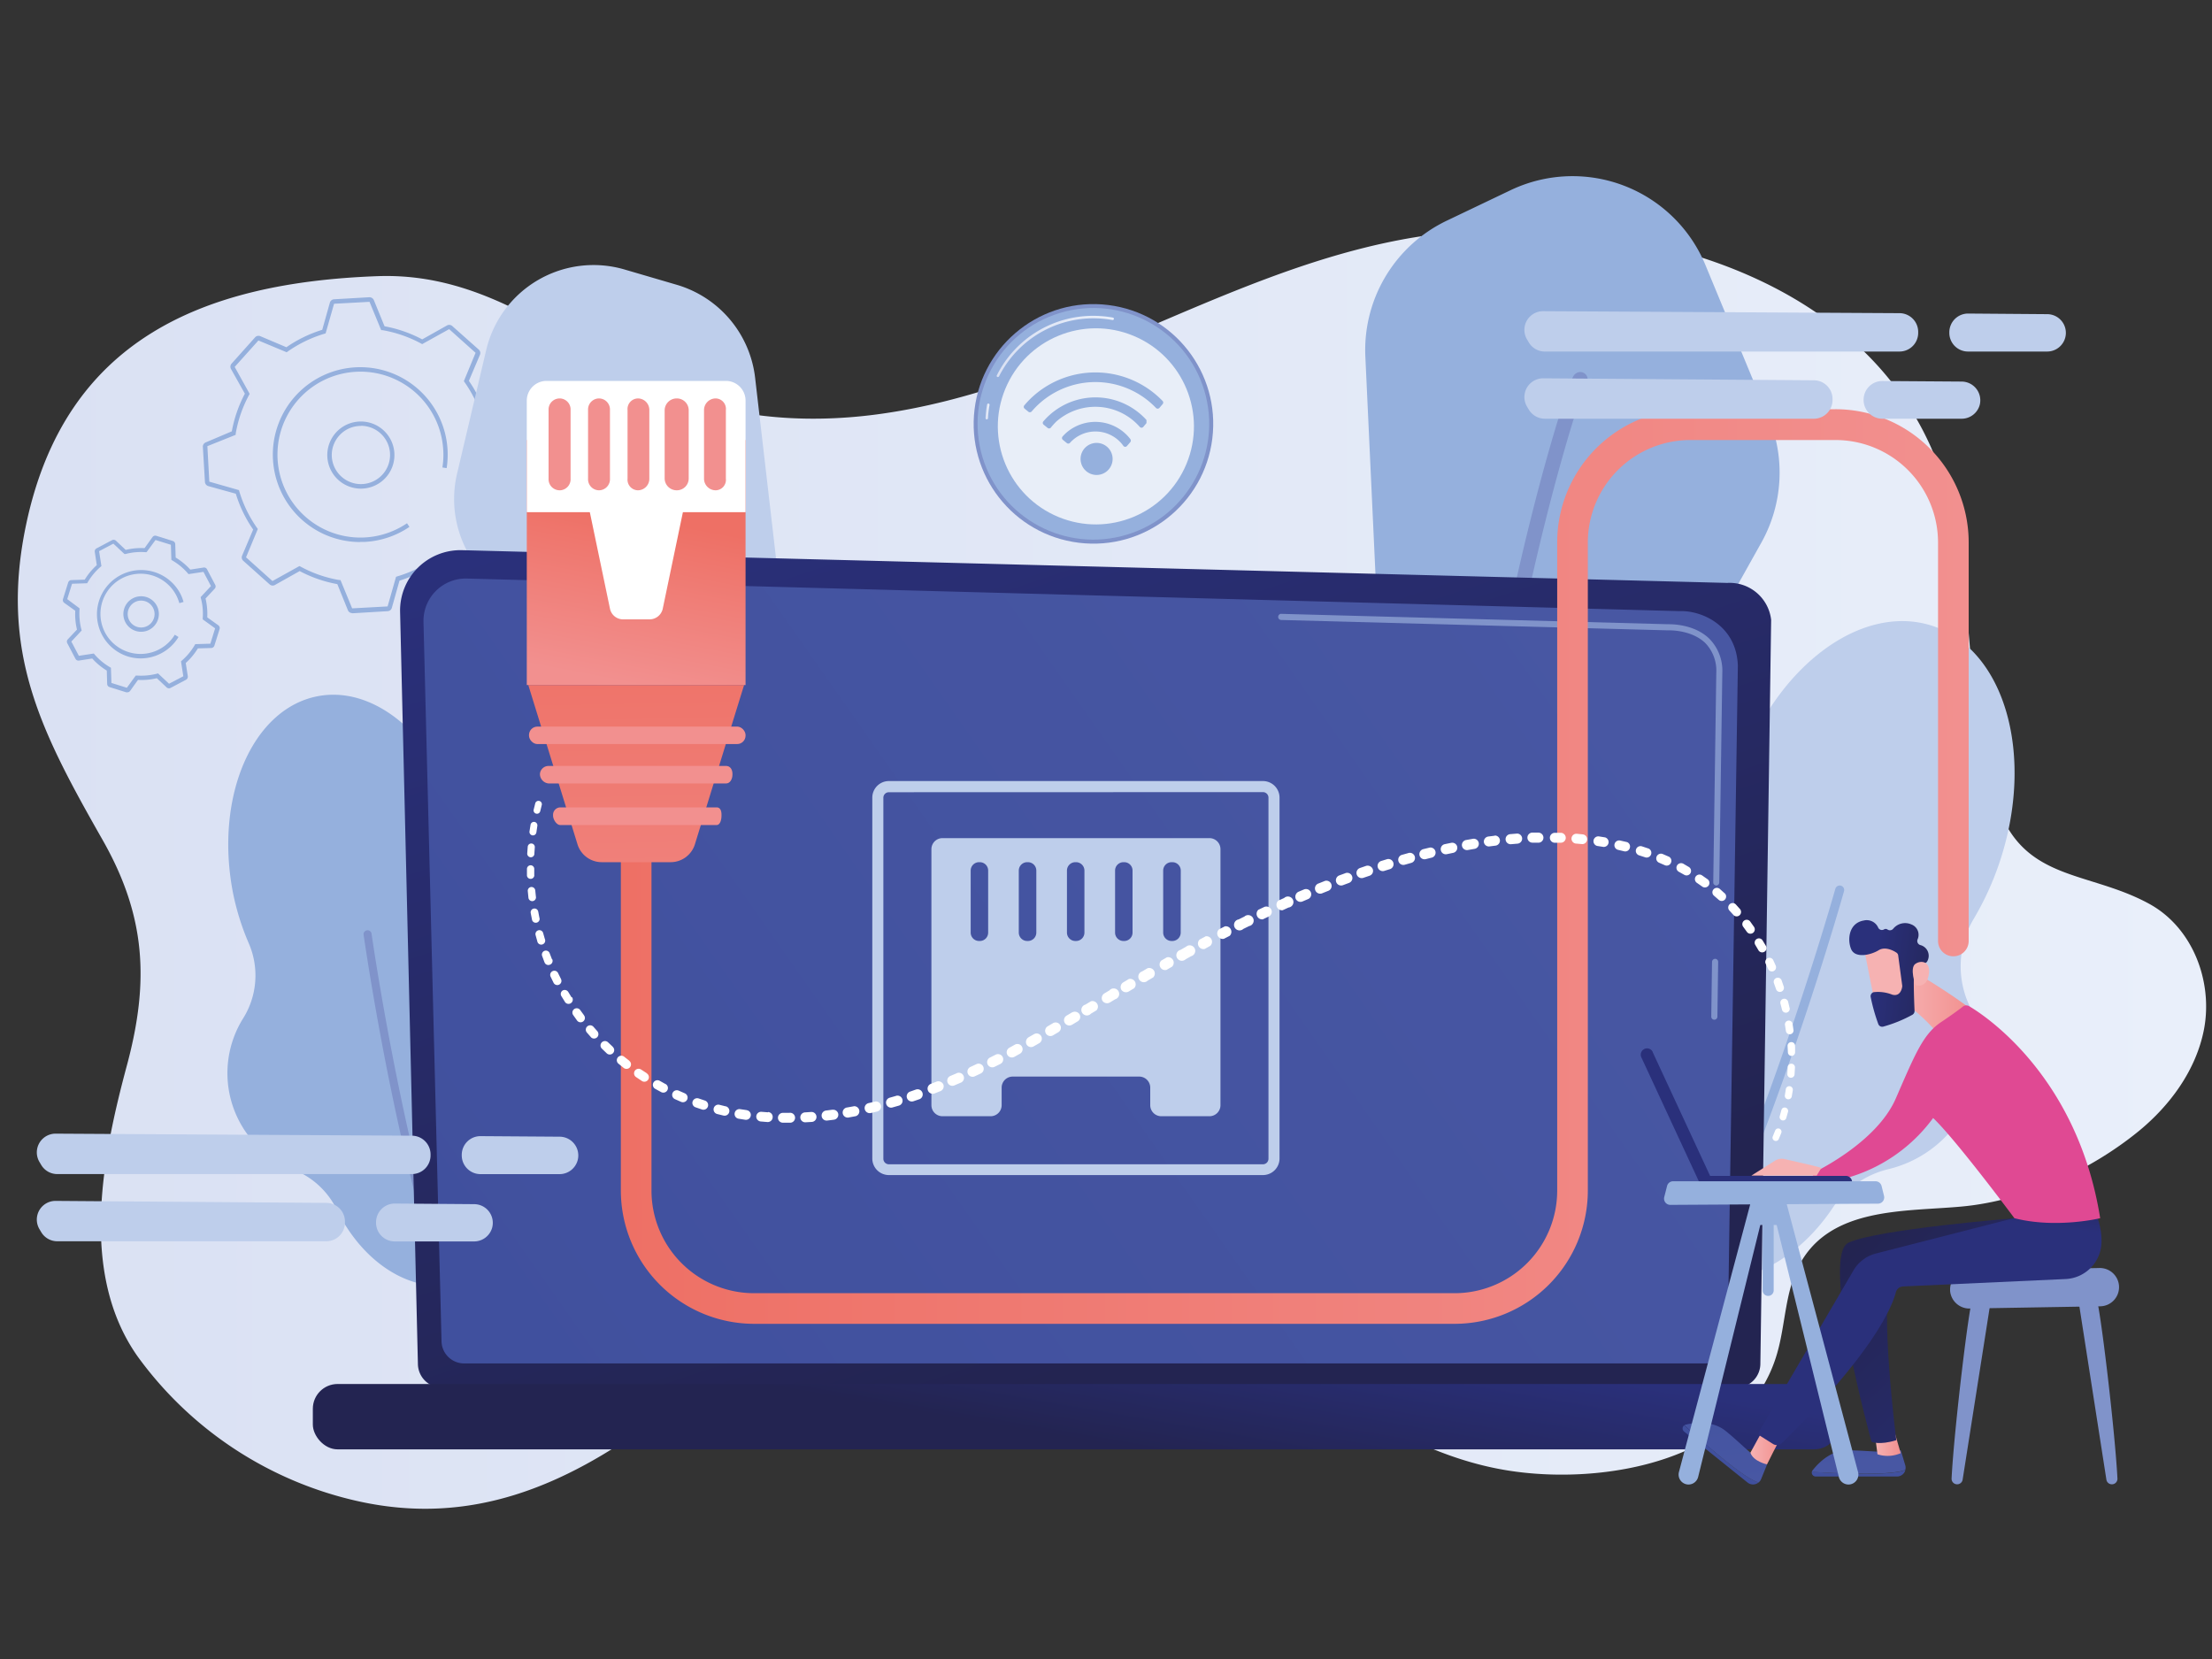 <svg id="Layer_1" data-name="Layer 1" xmlns="http://www.w3.org/2000/svg" xmlns:xlink="http://www.w3.org/1999/xlink" viewBox="0 0 400 300"><rect x="0" y="0" width="400" height="300" fill="#333333" stroke="none"/><defs><style>.cls-1{fill:url(#linear-gradient);}.cls-2{fill:#95b0dd;}.cls-3{fill:#8093ca;}.cls-4{fill:#beceeb;}.cls-5{opacity:0.26;fill:url(#linear-gradient-2);}.cls-6{fill:url(#linear-gradient-3);}.cls-7{fill:url(#linear-gradient-4);}.cls-8{fill:url(#linear-gradient-5);}.cls-9{fill:url(#linear-gradient-6);}.cls-10{fill:url(#linear-gradient-7);}.cls-11{fill:url(#linear-gradient-8);}.cls-12{fill:url(#linear-gradient-9);}.cls-13{fill:url(#linear-gradient-10);}.cls-14{fill:url(#linear-gradient-11);}.cls-15{fill:url(#linear-gradient-12);}.cls-16{fill:url(#linear-gradient-13);}.cls-17{fill:url(#linear-gradient-14);}.cls-18{fill:#e04993;}.cls-19{fill:url(#linear-gradient-15);}.cls-20{fill:url(#linear-gradient-16);}.cls-21{fill:url(#linear-gradient-17);}.cls-22{fill:url(#linear-gradient-18);}.cls-23{fill:url(#linear-gradient-19);}.cls-24{fill:url(#linear-gradient-20);}.cls-25{fill:url(#linear-gradient-21);}.cls-26{fill:url(#linear-gradient-22);}.cls-27,.cls-39{fill:#fff;}.cls-28{fill:url(#linear-gradient-23);}.cls-29{fill:url(#linear-gradient-24);}.cls-30{fill:url(#linear-gradient-25);}.cls-31{fill:url(#linear-gradient-26);}.cls-32{fill:url(#linear-gradient-27);}.cls-33{fill:url(#linear-gradient-28);}.cls-34{fill:url(#linear-gradient-29);}.cls-35{fill:url(#linear-gradient-30);}.cls-36{fill:url(#linear-gradient-31);}.cls-37{fill:url(#linear-gradient-32);}.cls-38{fill:url(#linear-gradient-33);}.cls-39{opacity:0.78;}</style><linearGradient id="linear-gradient" x1="3.22" y1="157.15" x2="398.92" y2="157.15" gradientUnits="userSpaceOnUse"><stop offset="0" stop-color="#dae1f3"/><stop offset="1" stop-color="#e9effa"/></linearGradient><linearGradient id="linear-gradient-2" x1="-273.37" y1="71.06" x2="-264.29" y2="71.06" gradientTransform="matrix(-0.96, 0.27, 0.27, 0.96, -152.16, 131.97)" gradientUnits="userSpaceOnUse"><stop offset="0" stop-color="#937db9"/><stop offset="1" stop-color="#da99c4"/></linearGradient><linearGradient id="linear-gradient-3" x1="-2372.53" y1="240.59" x2="-2317.25" y2="74.74" gradientTransform="matrix(-1, 0, 0, 1, -2154.22, 0)" gradientUnits="userSpaceOnUse"><stop offset="0" stop-color="#232451"/><stop offset="1" stop-color="#2a307b"/></linearGradient><linearGradient id="linear-gradient-4" x1="89.95" y1="249.71" x2="289.28" y2="109.97" gradientUnits="userSpaceOnUse"><stop offset="0" stop-color="#40509e"/><stop offset="1" stop-color="#4857a3"/></linearGradient><linearGradient id="linear-gradient-5" x1="193.88" y1="260.13" x2="198.57" y2="233.03" gradientTransform="translate(389.12 512.37) rotate(-180)" xlink:href="#linear-gradient-3"/><linearGradient id="linear-gradient-6" x1="335.93" y1="267.49" x2="337.74" y2="251.43" xlink:href="#linear-gradient-4"/><linearGradient id="linear-gradient-7" x1="-113.77" y1="233.86" x2="-118.39" y2="265.83" gradientTransform="matrix(-1, 0, 0, 1, 217.75, 0)" xlink:href="#linear-gradient-4"/><linearGradient id="linear-gradient-8" x1="-125.97" y1="261.32" x2="-121.39" y2="261.32" gradientTransform="matrix(-1, 0, 0, 1, 217.75, 0)" gradientUnits="userSpaceOnUse"><stop offset="0" stop-color="#f2908f"/><stop offset="1" stop-color="#f6b2b2"/></linearGradient><linearGradient id="linear-gradient-9" x1="314.67" y1="259.53" x2="330.65" y2="243.55" xlink:href="#linear-gradient-4"/><linearGradient id="linear-gradient-10" x1="-90.84" y1="237.18" x2="-95.47" y2="269.15" gradientTransform="matrix(-1, 0, 0, 1, 217.75, 0)" xlink:href="#linear-gradient-4"/><linearGradient id="linear-gradient-11" x1="336.42" y1="225.03" x2="375.95" y2="266.01" gradientTransform="matrix(1, 0, 0, 1, 0, 0)" xlink:href="#linear-gradient-3"/><linearGradient id="linear-gradient-12" x1="-104.26" y1="261.71" x2="-98.79" y2="261.71" xlink:href="#linear-gradient-8"/><linearGradient id="linear-gradient-13" x1="352.81" y1="208.69" x2="351.55" y2="219.79" gradientTransform="matrix(1, 0, 0, 1, 0, 0)" xlink:href="#linear-gradient-3"/><linearGradient id="linear-gradient-14" x1="-138.89" y1="180.75" x2="-125.26" y2="180.75" xlink:href="#linear-gradient-8"/><linearGradient id="linear-gradient-15" x1="327.41" y1="193.33" x2="325.52" y2="201.37" gradientTransform="matrix(1, 0, 0, 1, 0, 0)" xlink:href="#linear-gradient-8"/><linearGradient id="linear-gradient-16" x1="352.3" y1="168.89" x2="343.91" y2="174.12" gradientTransform="matrix(1, 0, 0, 1, 0, 0)" xlink:href="#linear-gradient-8"/><linearGradient id="linear-gradient-17" x1="-488.65" y1="1861.36" x2="-473.95" y2="1861.36" gradientTransform="matrix(-0.99, -0.14, -0.14, 0.99, 130.37, -1734.84)" xlink:href="#linear-gradient-3"/><linearGradient id="linear-gradient-18" x1="-497.27" y1="1870.32" x2="-487.4" y2="1860.2" gradientTransform="matrix(-0.99, -0.14, -0.14, 0.99, 130.37, -1734.84)" xlink:href="#linear-gradient-8"/><linearGradient id="linear-gradient-19" x1="-4174.2" y1="-2121.71" x2="-4208" y2="-2089.03" gradientTransform="matrix(1.39, -0.07, 0.07, 1.39, 8976.85, -26.87)" xlink:href="#linear-gradient-3"/><linearGradient id="linear-gradient-20" x1="-6714.63" y1="-1573.17" x2="-6748.43" y2="-1540.49" gradientTransform="matrix(-0.65, -1.23, 1.23, -0.65, -5882.12, -10314.3)" xlink:href="#linear-gradient-3"/><linearGradient id="linear-gradient-21" x1="112.27" y1="156.71" x2="355.96" y2="156.71" gradientUnits="userSpaceOnUse"><stop offset="0" stop-color="#ee7065"/><stop offset="1" stop-color="#f2908f"/></linearGradient><linearGradient id="linear-gradient-22" x1="116.6" y1="93.63" x2="110.92" y2="123.14" xlink:href="#linear-gradient-21"/><linearGradient id="linear-gradient-23" x1="114.79" y1="111.88" x2="116.65" y2="201.19" xlink:href="#linear-gradient-21"/><linearGradient id="linear-gradient-24" x1="140.95" y1="27.01" x2="121.99" y2="52.46" xlink:href="#linear-gradient-21"/><linearGradient id="linear-gradient-25" x1="145.51" y1="30.4" x2="126.55" y2="55.86" xlink:href="#linear-gradient-21"/><linearGradient id="linear-gradient-26" x1="150.07" y1="33.8" x2="131.11" y2="59.25" xlink:href="#linear-gradient-21"/><linearGradient id="linear-gradient-27" x1="154.55" y1="37.14" x2="135.6" y2="62.59" xlink:href="#linear-gradient-21"/><linearGradient id="linear-gradient-28" x1="159.04" y1="40.48" x2="140.08" y2="65.93" xlink:href="#linear-gradient-21"/><linearGradient id="linear-gradient-29" x1="120.98" y1="82.2" x2="117.46" y2="113.34" xlink:href="#linear-gradient-21"/><linearGradient id="linear-gradient-30" x1="121.57" y1="82.27" x2="118.05" y2="113.41" xlink:href="#linear-gradient-21"/><linearGradient id="linear-gradient-31" x1="122.6" y1="82.39" x2="119.08" y2="113.53" xlink:href="#linear-gradient-21"/><linearGradient id="linear-gradient-32" x1="178.2" y1="74.41" x2="178.92" y2="74.41" xlink:href="#linear-gradient"/><linearGradient id="linear-gradient-33" x1="180.23" y1="62.63" x2="201.43" y2="62.63" xlink:href="#linear-gradient"/></defs><path class="cls-1" d="M388.61,163.42c-11-6-22.62-4-27.4-17.79C353,122,359.57,96.26,345.44,73.87c-18.37-29.11-61.26-36.52-92.67-30.41-32.7,6.35-60.82,27-94.08,31.46-13.65,1.83-28.18.66-40.71-5.4-16.71-8.08-30.12-20.3-49.75-19.58C36.54,51.11,11.79,61.5,4.74,94.78c-4.9,23.11,2.69,37.54,13.81,57.1C26.38,165.64,27,177.44,23,192.46c-4.47,16.59-8.78,37.77,1.91,52.86A67.3,67.3,0,0,0,65,271.52c20.14,4.4,37-2.73,53.15-14.57,22.17-16.25,60.5-29.5,87.81-22.31,23.86,6.28,41.5,27.21,66.64,31.26,17.35,2.8,43.2-1.65,48.78-21.23,1.47-5.13,1.41-10.72,3.78-15.51,5.48-11.06,19.37-10,29.78-11,11.24-1.08,23-6.45,31.74-13.56,5.79-4.73,10.47-11.15,11.88-18.5C400.18,177.47,396.53,167.73,388.61,163.42Z"/><path class="cls-2" d="M23,125.19a.57.57,0,0,1-.18,0l-3-.94a.61.61,0,0,1-.44-.56l-.07-2.43a11.75,11.75,0,0,1-2.63-2.18l-2.4.37a.61.61,0,0,1-.64-.33l-1.47-2.8a.61.61,0,0,1,.09-.71l1.66-1.76a11.86,11.86,0,0,1-.31-3.41l-2-1.43a.62.62,0,0,1-.22-.68l.94-3a.61.61,0,0,1,.56-.43l2.43-.08a12,12,0,0,1,2.18-2.63l-.36-2.39a.61.61,0,0,1,.32-.64l2.8-1.48a.62.62,0,0,1,.71.1l1.76,1.66a11.86,11.86,0,0,1,3.41-.32l1.44-2a.61.61,0,0,1,.68-.23l3,.94a.62.62,0,0,1,.43.57l.08,2.42A12,12,0,0,1,34.41,103l2.4-.37a.6.6,0,0,1,.63.32l1.48,2.81a.59.59,0,0,1-.1.7l-1.65,1.77a12.19,12.19,0,0,1,.31,3.41l2,1.43a.62.62,0,0,1,.23.68l-.94,3a.62.62,0,0,1-.57.43l-2.42.07a11.84,11.84,0,0,1-2.19,2.64l.37,2.39a.62.62,0,0,1-.32.64l-2.8,1.48a.62.62,0,0,1-.71-.1l-1.77-1.66a11.82,11.82,0,0,1-3.41.31l-1.43,2A.62.62,0,0,1,23,125.19Zm-2.85-1.69,2.79.87,1.61-2.21.22,0a11.41,11.41,0,0,0,3.59-.33l.21-.06,2,1.87,2.58-1.35-.42-2.7.17-.15a11.17,11.17,0,0,0,2.3-2.77l.11-.19,2.73-.08.86-2.78L36.66,112v-.22a10.77,10.77,0,0,0-.33-3.58l-.05-.22,1.87-2-1.36-2.57-2.7.41-.14-.16a10.93,10.93,0,0,0-2.77-2.3l-.19-.12-.09-2.73-2.78-.86-1.62,2.2H26.3a10.85,10.85,0,0,0-3.59.33l-.21,0-2-1.87-2.58,1.36.42,2.7-.17.14a11.32,11.32,0,0,0-2.3,2.77l-.11.19-2.73.09-.87,2.78L14.38,110l0,.22a11.35,11.35,0,0,0,.33,3.58l.06.21-1.87,2,1.36,2.58,2.7-.41.14.16a11,11,0,0,0,2.77,2.3l.19.11Zm10.3.22h0ZM20,123.47Zm-5.7-4.75ZM38,116.54Zm1-2.83Zm-.75-7.58Zm-1.48-2.81ZM17.82,99.8ZM28,97.64Zm.2-.06Zm-2.75,21.48a7.89,7.89,0,0,1-2.39-.37,8,8,0,1,1,9.5-11.43,7.74,7.74,0,0,1,.63,1.59l-.76.22a7.44,7.44,0,0,0-.57-1.44A7.25,7.25,0,1,0,19,114.39a7.26,7.26,0,0,0,12.61.39l.67.41a8,8,0,0,1-6.86,3.87Z"/><path class="cls-2" d="M25.52,114.24h-.17a3.19,3.19,0,0,1-2.22-1.06,3.21,3.21,0,1,1,4.78-4.29h0a3.21,3.21,0,0,1-.25,4.53A3.14,3.14,0,0,1,25.52,114.24Zm0-5.63a2.39,2.39,0,0,0-1.62.62,2.43,2.43,0,1,0,1.62-.62Z"/><path class="cls-2" d="M63.68,110.87a.85.85,0,0,1-.77-.52L61,105.63a23.54,23.54,0,0,1-6.81-2.36l-4.45,2.5a.83.83,0,0,1-1-.11L44,101.42a.82.82,0,0,1-.22-.94l2-4.72a23.42,23.42,0,0,1-3.14-6.48L37.66,87.9a.84.84,0,0,1-.6-.76l-.38-6.37A.84.84,0,0,1,37.2,80L41.92,78a23.54,23.54,0,0,1,2.36-6.81l-2.5-4.45a.85.85,0,0,1,.11-1L46.13,61a.83.83,0,0,1,.94-.21l4.72,2a23.45,23.45,0,0,1,6.48-3.15l1.38-4.91a.84.84,0,0,1,.75-.61l6.38-.37a.87.87,0,0,1,.82.51L69.54,59a23.56,23.56,0,0,1,6.81,2.37l4.45-2.5a.83.83,0,0,1,1,.1l4.78,4.25a.83.83,0,0,1,.21.94l-2,4.71a23.33,23.33,0,0,1,3.14,6.49l4.92,1.38h0a.85.85,0,0,1,.61.75l.37,6.38a.85.85,0,0,1-.52.82L88.6,86.58a23.66,23.66,0,0,1-2.37,6.81l2.5,4.45a.85.85,0,0,1-.1,1l-4.25,4.77a.82.82,0,0,1-.94.22l-4.71-2A23.9,23.9,0,0,1,72.24,105l-1.38,4.91a.82.82,0,0,1-.75.61l-6.38.38Zm-9.53-8.51.2.1a22.5,22.5,0,0,0,7,2.43l.22,0,2.11,5.12,6.41-.35,1.53-5.36.21-.07a22.63,22.63,0,0,0,6.65-3.22l.18-.12,5.11,2.13L88,98.27l-2.71-4.88.11-.19a22.74,22.74,0,0,0,2.42-7l0-.22L93,83.9l-.38-6.45L87.3,76l-.06-.21A22.72,22.72,0,0,0,84,69.1l-.12-.18L86,63.8l-4.78-4.28-4.88,2.71-.19-.11a22.89,22.89,0,0,0-7-2.42l-.22,0-2.11-5.12-6.41.35-1.53,5.36-.21.06a23,23,0,0,0-6.65,3.22l-.18.13-5.11-2.13-4.29,4.78,2.71,4.88-.11.19a22.89,22.89,0,0,0-2.42,7l0,.21L37.5,80.68l.35,6.42,5.36,1.53.06.21a22.78,22.78,0,0,0,3.23,6.65l.12.17-2.13,5.12,4.78,4.29Zm11-4.34A15.81,15.81,0,1,1,80.93,81.29a16.43,16.43,0,0,1-.16,3.36L80,84.53a14.26,14.26,0,0,0,.15-3.2A15,15,0,1,0,73.6,94.62l.44.66a15.85,15.85,0,0,1-8,2.71Q65.61,98,65.14,98Z"/><path class="cls-2" d="M65.26,88.36a6.07,6.07,0,0,1-5.39-8.87,6.07,6.07,0,1,1,5.39,8.87Zm0-11.34a5.41,5.41,0,0,0-1.58.24,5.27,5.27,0,0,0-3.09,2.6,5.21,5.21,0,0,0-.35,4,5.27,5.27,0,1,0,5-6.86Z"/><path class="cls-2" d="M308.36,47.84l11.47,27.69a25.92,25.92,0,0,1-1.32,22.59l-23.27,41.6a26,26,0,0,0-3.14,15.51l2.59,23.41a26,26,0,0,1-9.45,23h0a25.94,25.94,0,0,1-36-3.22l-14.51-16.82a25.94,25.94,0,0,1-3.62-28.43l15.21-30.8A25.91,25.91,0,0,0,249,109.7l-2.1-45.2a25.93,25.93,0,0,1,14.73-24.6l11.58-5.53A26,26,0,0,1,308.36,47.84Z"/><path class="cls-3" d="M263.73,211.89c-2-36.28,3.46-73.08,8.43-97.57,3-14.65,6-26.07,8-33.07,1.33-4.66,2.32-7.74,2.91-9.5,1.29-3.82,1.55-4,1.94-4.24a1.33,1.33,0,0,1,1.73,2c-1.86,3.54-24.13,74.41-20.32,142.26a1.33,1.33,0,0,1-1.25,1.4h-.22A1.33,1.33,0,0,1,263.73,211.89ZM286.39,69.75h0Zm0,0Z"/><path class="cls-4" d="M305.22,176.84a17,17,0,0,0,6.72-15.68,49.25,49.25,0,0,1,2.37-21.08c6.38-19.19,22.13-31.22,35.2-26.88s18.49,23.41,12.12,42.59a53,53,0,0,1-4.68,10.3,16.78,16.78,0,0,0-.92,15.53,21.51,21.51,0,0,1-14.54,29.8,16.88,16.88,0,0,0-10.08,7c-6.7,10-17.23,15.26-26.52,12.18-11.91-4-17.27-20.08-12-36A36.55,36.55,0,0,1,305.22,176.84Z"/><path class="cls-2" d="M294.49,252.54a.82.82,0,0,0,.84-.3c10.15-13.11,20-37.19,26.44-55.09,7-19.35,11.65-35.84,11.69-36a.82.82,0,0,0-.57-1,.84.84,0,0,0-1,.57c-.18.66-18.65,65.73-37.84,90.53a.83.83,0,0,0,.15,1.17A.63.63,0,0,0,294.49,252.54Z"/><path class="cls-4" d="M87.93,63.26l-5.28,22.4a20,20,0,0,0,3.79,17l22.77,28.66a20,20,0,0,1,4.3,11.37l.92,18.07a19.93,19.93,0,0,0,10,16.28h0a19.92,19.92,0,0,0,26.87-6.88l8.92-14.55a19.9,19.9,0,0,0-.76-22l-15.33-21.48a19.94,19.94,0,0,1-3.58-9.28l-4-34.53a19.91,19.91,0,0,0-14.2-16.83l-9.46-2.77A19.94,19.94,0,0,0,87.93,63.26Z"/><path class="cls-5" d="M141.26,183.21l-.16,0a1,1,0,0,1-1.12-.91C134.49,130.42,108.87,79.44,107,77a1,1,0,0,1,1.07-1.71c.33.15.54.24,2,3,.67,1.27,1.8,3.48,3.38,6.85,2.37,5.06,6.06,13.35,10.12,24.09,6.78,18,15.49,45.17,18.42,72.93A1,1,0,0,1,141.26,183.21Zm-34-106.06h0Zm0,0Z"/><path class="cls-2" d="M88.28,185.9a14.86,14.86,0,0,1-4-14.3,42.68,42.68,0,0,0,.41-18.44c-3.25-17.28-15.43-29.49-27.2-27.27s-18.66,18-15.41,35.3A45.31,45.31,0,0,0,45,170.61a14.62,14.62,0,0,1-1,13.49A18.71,18.71,0,0,0,53,211.48a14.63,14.63,0,0,1,7.88,7.22c4.6,9.42,13.07,15.16,21.43,13.58,10.73-2,17.23-15.29,14.53-29.65A31.73,31.73,0,0,0,88.28,185.9Z"/><path class="cls-3" d="M88.72,252.4A.71.71,0,0,1,88,252c-7.21-12.48-12.88-34.38-16.36-50.56-3.77-17.5-5.86-32.25-5.89-32.4a.72.72,0,0,1,.62-.81.73.73,0,0,1,.82.61c.08.59,8.42,58.82,22.06,82.44a.72.72,0,0,1-.26,1A.75.75,0,0,1,88.72,252.4Z"/><path class="cls-6" d="M75.57,246.6a4.34,4.34,0,0,0,4.32,4.33H314a4.34,4.34,0,0,0,4.33-4.33l1.95-134.51a7.55,7.55,0,0,0-7.94-6.68L83.54,99.49a10.92,10.92,0,0,0-11.19,11.16Z"/><path class="cls-7" d="M303.69,110.51,84.44,104.62a7.66,7.66,0,0,0-7.86,7.85l3.26,130a4.09,4.09,0,0,0,4.09,4.08H308.32a4.09,4.09,0,0,0,4.1-4.08l1.84-122.1C314,113,307.6,110.35,303.69,110.51Z"/><path class="cls-3" d="M310,184.4h0a.56.56,0,0,1-.55-.57l.14-9.9a.58.58,0,0,1,.57-.55.56.56,0,0,1,.54.57l-.14,9.9A.56.56,0,0,1,310,184.4Z"/><path class="cls-3" d="M310.35,160.13h0a.56.56,0,0,1-.54-.57l.55-37.93a7.18,7.18,0,0,0-2-5.36c-2.52-2.41-6.5-2.29-6.67-2.28l-70.07-1.88a.56.56,0,0,1,0-1.11h0l70,1.88c.44,0,4.64-.1,7.44,2.58a8.22,8.22,0,0,1,2.39,6.18l-.55,37.94A.57.57,0,0,1,310.35,160.13Z"/><rect class="cls-8" x="56.58" y="250.28" width="275.97" height="11.82" rx="4.48" transform="translate(389.12 512.37) rotate(180)"/><path class="cls-4" d="M228.38,212.49H160.74a3,3,0,0,1-3-3V144.24a3,3,0,0,1,3-3h67.64a3,3,0,0,1,3,3v65.28A3,3,0,0,1,228.38,212.49Zm-67.64-69.23a1,1,0,0,0-1,1v65.28a1,1,0,0,0,1,1h67.64a1,1,0,0,0,1-1V144.24a1,1,0,0,0-1-1Z"/><path class="cls-4" d="M218.69,151.56H170.43a2,2,0,0,0-2,2v46.29a2,2,0,0,0,2,2h8.7a2,2,0,0,0,2-2v-3.17a2,2,0,0,1,2-2H206a2,2,0,0,1,2,2v3.17a2,2,0,0,0,2,2h8.7a2,2,0,0,0,2-2V153.54A2,2,0,0,0,218.69,151.56Zm-40,17.08a1.51,1.51,0,0,1-1.51,1.52h-.13a1.52,1.52,0,0,1-1.52-1.52V157.43a1.52,1.52,0,0,1,1.52-1.52h.13a1.51,1.51,0,0,1,1.51,1.52Zm8.71,0a1.52,1.52,0,0,1-1.52,1.52h-.13a1.52,1.52,0,0,1-1.52-1.52V157.43a1.52,1.52,0,0,1,1.52-1.52h.13a1.52,1.52,0,0,1,1.52,1.52Zm8.7,0a1.52,1.52,0,0,1-1.52,1.52h-.13a1.52,1.52,0,0,1-1.51-1.52V157.43a1.52,1.52,0,0,1,1.51-1.52h.13a1.52,1.52,0,0,1,1.52,1.52Zm8.7,0a1.51,1.51,0,0,1-1.51,1.52h-.13a1.52,1.52,0,0,1-1.52-1.52V157.43a1.52,1.52,0,0,1,1.52-1.52h.13a1.51,1.51,0,0,1,1.51,1.52Zm8.71,0a1.52,1.52,0,0,1-1.52,1.52h-.13a1.52,1.52,0,0,1-1.52-1.52V157.43a1.52,1.52,0,0,1,1.52-1.52H212a1.52,1.52,0,0,1,1.52,1.52Z"/><path class="cls-3" d="M379,234.42c.7,1,3.46,24.32,3.9,32.93a1,1,0,0,1-1,1.06h0a1,1,0,0,1-1-.86l-5.05-32.39Z"/><path class="cls-3" d="M356.8,234.42c-.69,1-3.46,24.32-3.89,32.93a1,1,0,0,0,1,1.06h0a1,1,0,0,0,1-.86L360,235.16Z"/><path class="cls-3" d="M383.19,232.61v.25a3.46,3.46,0,0,1-3.53,3.36l-23.36.4a3.5,3.5,0,0,1-3.66-3.17v-.24a3.45,3.45,0,0,1,3.52-3.49l23.37-.42A3.48,3.48,0,0,1,383.19,232.61Z"/><path class="cls-9" d="M337.75,266.5c4.15,0,6-.36,6.81-.68A1.57,1.57,0,0,1,343,267H328.34a.71.71,0,0,1-.69-.9C329.32,266.27,332.88,266.5,337.75,266.5Z"/><path class="cls-10" d="M327.65,266.14a.58.58,0,0,1,.12-.25c1.12-1.43,3.37-3.68,6.42-3.63,4.48.06,6,.55,9.53,0l.82,2.73a1.59,1.59,0,0,1,0,.81c-.82.32-2.66.68-6.81.68C332.88,266.5,329.32,266.27,327.65,266.14Z"/><path class="cls-11" d="M342.71,259.35l1,3.43a5.92,5.92,0,0,1-4.2.2l-.39-3Z"/><path class="cls-12" d="M312.26,264.34c3.24,2.6,4.89,3.48,5.74,3.74a1.58,1.58,0,0,1-2,0l-11.45-9.2a.71.71,0,0,1,0-1.13C305.83,258.88,308.46,261.29,312.26,264.34Z"/><path class="cls-13" d="M304.61,257.73a.72.72,0,0,1,.25-.12c1.76-.41,4.92-.74,7.27,1.21,3.46,2.86,4.37,4.21,7.41,6l-1.06,2.62a1.6,1.6,0,0,1-.48.65c-.85-.26-2.5-1.14-5.74-3.74C308.46,261.29,305.83,258.88,304.61,257.73Z"/><path class="cls-14" d="M364.27,220.29s-24.86,2-30,4.43,4.16,36,4.16,36,1.39.67,4.48-.29c0,0-3.17-24.83-.81-30.22l26.92-4.4Z"/><path class="cls-15" d="M322,260.08c-.23.21-2.47,4.73-2.47,4.73s-2.49-.54-3-2.12l2.24-4.08Z"/><path class="cls-16" d="M379.24,220.08a12.38,12.38,0,0,1,.78,4.54,6.8,6.8,0,0,1-6.5,6.67l-29.39,1.34a1.41,1.41,0,0,0-1.3,1.06c-.69,2.67-4.07,10.88-20.57,27.24a1.33,1.33,0,0,1-1.65.18l-2.35-1.48a.54.54,0,0,1-.17-.73l17.11-29.22a6.6,6.6,0,0,1,4-3l25-6.4Z"/><path class="cls-17" d="M345.15,175.09s8.28,4.91,11.49,7.61L350,186.4s-3.59-4.14-7-5.87Z"/><path class="cls-18" d="M379.78,220.29s-7.94,1.93-15.51,0c0,0-10.6-14.24-14.7-18.12A29.12,29.12,0,0,1,328.48,214l-.81-1.81s11.59-5.35,15.15-13.55,5-11.71,8.25-13.85c2-1.34,3.23-2.25,3.86-2.75a1,1,0,0,1,1.18-.07C359.56,184,375.77,195.12,379.78,220.29Z"/><path class="cls-19" d="M329.36,211.19l-1.64-.44-5-1.15a2.33,2.33,0,0,0-1.75.29l-4.27,2.7,11.81,0Z"/><path class="cls-20" d="M337.07,171.49c0,.16,2.12,10.67,2.12,10.67l6-1.36-.55-10.25S337.46,168.8,337.07,171.49Z"/><path class="cls-21" d="M343.26,172.83l.72,5.38a.74.74,0,0,1,0,.21c-.06.42-.38,1.85-1.82,1.44a6.93,6.93,0,0,0-3.36-.44.77.77,0,0,0-.52.88,33.39,33.39,0,0,0,1.38,4.89.75.75,0,0,0,.91.45,24.23,24.23,0,0,0,5.27-2.15.78.78,0,0,0,.37-.69c-.06-1.35-.22-5.48-.08-6.64s1.45-1.73,2-2a.74.74,0,0,0,.42-.41,2,2,0,0,0-1.32-2.86.77.77,0,0,1-.48-1,2,2,0,0,0-1.11-2.72,2.78,2.78,0,0,0-3.31.8.77.77,0,0,1-1,.12.58.58,0,0,0-.68,0,.74.74,0,0,1-1-.32,2.27,2.27,0,0,0-2.63-1.31c-2.68.46-3,3.42-2.28,5.16s3.58,1.08,5,.2c1.1-.67,2.52,0,3.14.41A.72.72,0,0,1,343.26,172.83Z"/><path class="cls-22" d="M346.37,178.12s-1.1-3.08,0-3.83,2.8-.36,2.43,1.87C348.37,178.93,346.37,178.12,346.37,178.12Z"/><path class="cls-23" d="M333.92,214.9h-.06l-25.23,0a1.13,1.13,0,0,1,0-2.26l25.23,0a1.13,1.13,0,0,1,.06,2.25Z"/><path class="cls-24" d="M298.85,190.19l0,.05,10.62,22.89a1.13,1.13,0,0,1-.55,1.5,1.12,1.12,0,0,1-1.5-.55l-10.62-22.89a1.14,1.14,0,0,1,.55-1.5A1.13,1.13,0,0,1,298.85,190.19Z"/><path class="cls-2" d="M322.68,216.17c.11.46,10.64,39.94,13.31,50a1.8,1.8,0,0,1-1.73,2.28h0a1.81,1.81,0,0,1-1.74-1.37l-11.69-47.39Z"/><path class="cls-2" d="M316.92,216.17c-.11.46-10.64,39.94-13.31,50a1.8,1.8,0,0,0,1.73,2.28h0a1.81,1.81,0,0,0,1.74-1.37l11.69-47.39Z"/><path class="cls-2" d="M316.48,214.88H323v5.26a1.36,1.36,0,0,1-1.36,1.37h-.9v11.83a1,1,0,0,1-1,1h0a1,1,0,0,1-1-1V221.51h-.45a1.8,1.8,0,0,1-1.8-1.81Z"/><path class="cls-2" d="M339.16,213.61H302.54a1.12,1.12,0,0,0-1.08.85l-.51,2a1.13,1.13,0,0,0,1.09,1.42l37.57-.22a1.13,1.13,0,0,0,1.08-1.41l-.44-1.79A1.14,1.14,0,0,0,339.16,213.61Z"/><path class="cls-25" d="M263.05,239.39H136.35a24.12,24.12,0,0,1-24.08-24.08v-67.7a2.77,2.77,0,1,1,5.54,0v67.7a18.56,18.56,0,0,0,18.54,18.54h126.7a18.56,18.56,0,0,0,18.54-18.54V98.1A24.1,24.1,0,0,1,305.67,74h26.21A24.1,24.1,0,0,1,356,98.1v72.06a2.77,2.77,0,1,1-5.54,0V98.1a18.55,18.55,0,0,0-18.54-18.53H305.67A18.55,18.55,0,0,0,287.13,98.1V215.31A24.11,24.11,0,0,1,263.05,239.39Z"/><rect class="cls-26" x="95.26" y="79.57" width="39.56" height="44.31"/><path class="cls-27" d="M131.26,68.88H98.82a3.57,3.57,0,0,0-3.56,3.56V92.62h39.56V72.44A3.56,3.56,0,0,0,131.26,68.88Z"/><path class="cls-27" d="M106,89.46q2.15,10.29,4.3,20.6a2.42,2.42,0,0,0,2.38,1.94h4.79a2.44,2.44,0,0,0,2.38-1.94q2.15-10.31,4.3-20.6Z"/><path class="cls-28" d="M95.53,123.87q4.45,14.4,8.9,28.81a4.59,4.59,0,0,0,4.39,3.23h12.45a4.6,4.6,0,0,0,4.39-3.23q4.44-14.42,8.9-28.81Z"/><path class="cls-29" d="M103.18,86.55a2,2,0,0,1-1.86,2.11h-.12a2,2,0,0,1-2-2.11V74.16a2,2,0,0,1,2-2.11h.12a2,2,0,0,1,1.86,2.11Z"/><path class="cls-30" d="M110.3,86.55a2,2,0,0,1-1.94,2.11h-.12a2,2,0,0,1-1.9-2.11V74.16a2,2,0,0,1,1.9-2.11h.12a2,2,0,0,1,1.94,2.11Z"/><path class="cls-31" d="M117.42,86.55a2.08,2.08,0,0,1-2,2.11h-.12a1.92,1.92,0,0,1-1.82-2.11V74.16a1.92,1.92,0,0,1,1.82-2.11h.12a2.08,2.08,0,0,1,2,2.11Z"/><path class="cls-32" d="M124.54,86.55a2.14,2.14,0,0,1-2.1,2.11h-.12a2.17,2.17,0,0,1-2.13-2.11V74.16a2.17,2.17,0,0,1,2.13-2.11h.12a2.14,2.14,0,0,1,2.1,2.11Z"/><path class="cls-33" d="M131.26,86.55a1.89,1.89,0,0,1-1.78,2.11h-.12a2.11,2.11,0,0,1-2.05-2.11V74.16a2.11,2.11,0,0,1,2.05-2.11h.12a1.89,1.89,0,0,1,1.78,2.11Z"/><rect class="cls-34" x="95.66" y="131.39" width="39.16" height="3.16" rx="1.52"/><path class="cls-35" d="M132.45,140.06c0,.79-.41,1.61-1.15,1.61H99.17a1.72,1.72,0,0,1-1.53-1.61v-.12a1.55,1.55,0,0,1,1.53-1.43H131.3c.74,0,1.15.64,1.15,1.43Z"/><path class="cls-36" d="M130.47,147.48c0,.74-.23,1.71-.89,1.71H101.3c-.66,0-1.29-1-1.29-1.71v-.12A1.34,1.34,0,0,1,101.3,146h28.28c.66,0,.89.59.89,1.33Z"/><path class="cls-27" d="M321.65,206l.46-1.12a.59.59,0,1,0-1.1-.45h0v0l-.44,1.08v0a.59.59,0,0,0,.33.77A.58.58,0,0,0,321.65,206Z"/><path class="cls-27" d="M323,202.22l.33-1.16a.62.62,0,0,0-.43-.76.6.6,0,0,0-.76.42h0v0l-.31,1.12v0a.61.61,0,0,0,.43.75A.61.61,0,0,0,323,202.22Z"/><path class="cls-27" d="M324,198.31l.2-1.19a.64.64,0,0,0-1.26-.21h0v0l-.18,1.15v0a.62.62,0,0,0,.52.72A.63.63,0,0,0,324,198.31Z"/><path class="cls-27" d="M324.51,194.32l.07-1.2a.66.66,0,1,0-1.31-.08h0v0l-.06,1.17v0a.64.64,0,0,0,.61.68A.65.65,0,0,0,324.51,194.32Z"/><path class="cls-27" d="M324.61,190.3l0-1.2a.68.68,0,0,0-1.36.05h0v0l.06,1.16v0a.68.68,0,0,0,.71.64A.67.67,0,0,0,324.61,190.3Z"/><path class="cls-27" d="M324.32,186.29l-.17-1.2a.7.7,0,0,0-1.38.19h0v0l.18,1.16v0a.69.69,0,0,0,1.37-.2Z"/><path class="cls-27" d="M323.63,182.33l-.28-1.18a.72.72,0,0,0-.86-.53.71.71,0,0,0-.53.86h0v0l.29,1.13v0a.71.71,0,0,0,1.38-.33Z"/><path class="cls-27" d="M322.57,178.44l-.39-1.14a.74.74,0,0,0-1.4.48h0v0l.39,1.1v0a.73.73,0,0,0,.93.45A.74.74,0,0,0,322.57,178.44Z"/><path class="cls-27" d="M321.14,174.68l-.5-1.1a.76.76,0,0,0-1.38.62h0v0l.49,1.06v0a.75.75,0,0,0,1.36-.63Z"/><path class="cls-27" d="M319.35,171.07l-.61-1a.77.77,0,0,0-1.05-.28.78.78,0,0,0-.29,1.06h0v0l.59,1v0a.78.78,0,0,0,1.05.27A.77.77,0,0,0,319.35,171.07Z"/><path class="cls-27" d="M317.21,167.65l-.71-1a.79.79,0,1,0-1.28.93h0l0,0,.68.94h0a.78.78,0,0,0,1.27-.92Z"/><path class="cls-27" d="M314.72,164.47l-.81-.9a.79.79,0,0,0-1.13-.06.81.81,0,0,0-.06,1.13h0v0l.78.86,0,0a.8.8,0,0,0,1.18-1.07Z"/><path class="cls-27" d="M311.91,161.57l-.9-.81a.82.82,0,0,0-1.15.06.8.8,0,0,0,.07,1.14h0l0,0,.87.76,0,0a.8.8,0,1,0,1.07-1.2Z"/><path class="cls-27" d="M308.79,159l-1-.7a.82.82,0,1,0-.95,1.34h0l0,0,.95.66,0,0a.82.82,0,1,0,.94-1.34Z"/><path class="cls-27" d="M305.4,156.78l-1-.59a.85.85,0,0,0-1.14.32.83.83,0,0,0,.32,1.13h0l0,0,1,.56h0a.82.82,0,0,0,1.12-.32A.83.83,0,0,0,305.4,156.78Z"/><path class="cls-27" d="M301.82,154.93l-1.11-.48A.84.84,0,0,0,300,156h0l1.06.46h0a.83.83,0,0,0,1.1-.44A.84.84,0,0,0,301.82,154.93Z"/><path class="cls-27" d="M298.07,153.43l-1.14-.38a.85.85,0,1,0-.54,1.62h0l1.11.36h0a.85.85,0,0,0,.53-1.62Z"/><path class="cls-27" d="M294.22,152.28,293,152a.86.86,0,0,0-.4,1.68h0l1.13.27h0a.86.86,0,0,0,1-.64A.85.85,0,0,0,294.22,152.28Z"/><path class="cls-27" d="M290.28,151.43l-1.19-.19a.88.88,0,0,0-.28,1.73h0l1.15.18h0a.88.88,0,0,0,.27-1.73Z"/><path class="cls-27" d="M286.3,150.89l-1.19-.12a.89.89,0,0,0-.17,1.77h0l1.17.1h0a.88.88,0,0,0,.15-1.75Z"/><path class="cls-27" d="M282.3,150.6l-1.2,0a.9.9,0,0,0-.05,1.79h0l1.17,0h0a.89.89,0,0,0,.92-.87A.91.91,0,0,0,282.3,150.6Z"/><path class="cls-27" d="M278.3,150.56l-1.21,0a.91.91,0,0,0,.05,1.82h0l1.17,0h0a.91.91,0,0,0-.05-1.81Z"/><path class="cls-27" d="M274.3,150.74l-1.2.1a.91.91,0,1,0,.14,1.82h0l1.17-.1h0a.91.91,0,0,0-.14-1.82Z"/><path class="cls-27" d="M270.32,151.12l-1.19.15a.93.93,0,0,0-.8,1,.91.91,0,0,0,1,.79h0l1.17-.15h0a.92.92,0,0,0-.23-1.82Z"/><path class="cls-27" d="M266.36,151.68l-1.18.21a.92.92,0,1,0,.31,1.81h0l1.16-.2h0a.92.92,0,0,0-.31-1.82Z"/><path class="cls-27" d="M262.43,152.41l-1.17.24a.92.92,0,0,0-.71,1.1.91.91,0,0,0,1.09.71h0l1.15-.24h0a.94.94,0,0,0,.72-1.1A.92.92,0,0,0,262.43,152.41Z"/><path class="cls-27" d="M258.54,153.27l-1.16.28a.93.93,0,0,0,.44,1.81h0l1.15-.29h0a.93.93,0,0,0-.44-1.8Z"/><path class="cls-27" d="M254.68,154.26l-1.15.32a.92.92,0,0,0-.65,1.14.93.93,0,0,0,1.15.65h0l1.13-.32h0a.93.93,0,1,0-.5-1.79Z"/><path class="cls-27" d="M250.85,155.36l-1.14.35a.94.94,0,0,0,.56,1.79h0l1.13-.35h0a.94.94,0,0,0-.56-1.79Z"/><path class="cls-27" d="M247.06,156.57l-1.13.39a.94.94,0,1,0,.61,1.78h0l1.12-.38h0a.93.93,0,0,0,.58-1.19A1,1,0,0,0,247.06,156.57Z"/><path class="cls-27" d="M243.31,157.89l-1.12.41a.94.94,0,1,0,.65,1.77h0l1.1-.41h0a.94.94,0,0,0-.65-1.77Z"/><path class="cls-27" d="M239.58,159.3l-1.1.44a.95.95,0,1,0,.69,1.76h0l1.1-.44h0a.95.95,0,0,0-.7-1.76Z"/><path class="cls-27" d="M235.9,160.8l-1.1.46a1,1,0,0,0-.5,1.25.94.94,0,0,0,1.24.5h0l1.08-.46h0a.95.95,0,0,0-.74-1.74Z"/><path class="cls-27" d="M232.25,162.37l-1.09.49a1,1,0,0,0,.78,1.74h0l1.07-.49h0a1,1,0,1,0-.78-1.74Z"/><path class="cls-27" d="M228.63,164l-1.07.51a1,1,0,0,0,.81,1.73h0l1.06-.51h0a.94.94,0,0,0,.45-1.27A1,1,0,0,0,228.63,164Z"/><path class="cls-27" d="M225.05,165.73l-1.07.53a1,1,0,1,0,.85,1.72h0l1.06-.52h0a1,1,0,1,0-.85-1.73Z"/><path class="cls-27" d="M221.5,167.51l-1.06.54a1,1,0,0,0,.87,1.72h0l1.05-.54h0a1,1,0,0,0-.88-1.71Z"/><path class="cls-27" d="M218,169.33l-1.05.56a1,1,0,0,0,.9,1.71h0l1-.56h0a1,1,0,0,0-.91-1.71Z"/><path class="cls-27" d="M214.47,171.2l-1,.57a1,1,0,1,0,.93,1.7h0l1-.56h0a1,1,0,1,0-.93-1.71Z"/><path class="cls-27" d="M211,173.12l-1,.58a1,1,0,0,0,.94,1.69h0l1-.58h0a1,1,0,0,0-.94-1.69Z"/><path class="cls-27" d="M207.54,175.07l-1,.59a1,1,0,1,0,1,1.67h0l1-.59h0a1,1,0,0,0-.95-1.67Z"/><path class="cls-27" d="M204.11,177.05l-1,.6a1,1,0,0,0-.35,1.31,1,1,0,0,0,1.32.35l1-.6a1,1,0,0,0-1-1.66Z"/><path class="cls-27" d="M200.69,179.05l-1,.6a1,1,0,0,0-.34,1.31,1,1,0,0,0,1.31.34l1-.6a1,1,0,1,0-1-1.65Z"/><path class="cls-27" d="M197.28,181.06l-1,.6a1,1,0,1,0,1,1.64l1-.6a1,1,0,0,0-1-1.64Z"/><path class="cls-27" d="M193.87,183.06l-1,.6a.95.95,0,1,0,1,1.64l1-.6a.94.94,0,0,0,.34-1.29,1,1,0,0,0-1.3-.35Z"/><path class="cls-27" d="M190.45,185l-1,.59h0a.95.95,0,0,0,.94,1.65l1-.59a.95.95,0,0,0-.94-1.65h0Z"/><path class="cls-27" d="M187,187l-1,.57h0a1,1,0,0,0-.37,1.29.93.93,0,0,0,1.28.36l1-.57A.94.94,0,1,0,187,187h0Z"/><path class="cls-27" d="M183.57,188.88l-1,.56h0a.94.94,0,1,0,.88,1.66l1-.56a.94.94,0,0,0-.88-1.66Z"/><path class="cls-27" d="M180.08,190.7l-1.06.54h0a.93.93,0,1,0,.84,1.67l1.07-.53a.94.94,0,0,0-.84-1.68Z"/><path class="cls-27" d="M176.55,192.44l-1.07.5h0a.93.93,0,0,0,.79,1.69l1.08-.51a.93.93,0,1,0-.79-1.69h0Z"/><path class="cls-27" d="M173,194.08l-1.08.46h0a.93.93,0,1,0,.74,1.7l1.1-.47a.92.92,0,0,0,.48-1.22.93.93,0,0,0-1.22-.49h0Z"/><path class="cls-27" d="M169.36,195.59l-1.09.43h0a.93.93,0,0,0,.67,1.73l1.12-.44a.94.94,0,0,0,.53-1.2,1,1,0,0,0-1.21-.53h0Z"/><path class="cls-27" d="M165.69,197l-1.11.39h0a.92.92,0,0,0-.57,1.17.93.93,0,0,0,1.17.58l1.14-.39a.93.93,0,0,0-.6-1.75h0Z"/><path class="cls-27" d="M162,198.18l-1.12.32h0a.92.92,0,0,0-.62,1.14.91.91,0,0,0,1.14.62l1.15-.33a.92.92,0,0,0-.51-1.77h0Z"/><path class="cls-27" d="M158.2,199.21l-1.14.27h0a.91.91,0,0,0-.68,1.11.92.92,0,0,0,1.1.68l1.17-.28a.92.92,0,0,0-.42-1.79h0Z"/><path class="cls-27" d="M154.38,200.05l-1.15.21h0a.92.92,0,1,0,.33,1.8l1.18-.22a.92.92,0,0,0-.33-1.8h0Z"/><path class="cls-27" d="M150.53,200.67l-1.16.15h0a.91.91,0,0,0,.23,1.81l1.19-.15a.91.91,0,0,0,.8-1,.92.92,0,0,0-1-.8h0Z"/><path class="cls-27" d="M146.65,201.08l-1.16.08h0a.9.9,0,0,0,.11,1.79l1.2-.07a.9.9,0,1,0-.11-1.8h0Z"/><path class="cls-27" d="M142.76,201.24h-1.19a.89.89,0,0,0,0,1.78h1.21a.9.9,0,1,0,0-1.79h0Z"/><path class="cls-27" d="M138.87,201.14l-1.16-.09h0a.88.88,0,0,0-.95.81.89.89,0,0,0,.81.94l1.2.1a.89.89,0,0,0,.95-.81.88.88,0,0,0-.81-1h0Z"/><path class="cls-27" d="M135,200.74l-1.15-.17h0a.87.87,0,0,0-1,.73.86.86,0,0,0,.72,1l1.19.19a.88.88,0,0,0,1-.73.86.86,0,0,0-.72-1h0Z"/><path class="cls-27" d="M131.18,200.05l-1.13-.28h0a.86.86,0,0,0-.4,1.67l1.18.29a.86.86,0,0,0,.4-1.68h0Z"/><path class="cls-27" d="M127.43,199l-1.1-.37h0a.87.87,0,0,0-1.08.54.84.84,0,0,0,.54,1.07l1.14.39a.85.85,0,0,0,.55-1.61h0Z"/><path class="cls-27" d="M123.8,197.69l-1.07-.47h0a.84.84,0,0,0-.68,1.54l1.11.49a.85.85,0,0,0,1.11-.43.84.84,0,0,0-.43-1.11h0Z"/><path class="cls-27" d="M120.29,196l-1-.56h0a.83.83,0,1,0-.8,1.46l1.06.58a.83.83,0,1,0,.8-1.46h0Z"/><path class="cls-27" d="M116.94,194.06l-1-.65h0a.82.82,0,0,0-.92,1.36l1,.67a.82.82,0,1,0,.91-1.36h0Z"/><path class="cls-27" d="M113.78,191.8l-.92-.72v0a.82.82,0,0,0-1.14.13.81.81,0,0,0,.12,1.14l.94.76a.82.82,0,0,0,1.15-.13.81.81,0,0,0-.13-1.14h0Z"/><path class="cls-27" d="M110.81,189.29l-.85-.8v0a.8.8,0,0,0-1.13,0,.79.79,0,0,0,0,1.13l.87.84a.8.8,0,0,0,1.13,0,.79.79,0,0,0,0-1.13h0Z"/><path class="cls-27" d="M108.07,186.53l-.77-.87,0,0a.79.79,0,0,0-1.18,1.05l.8.91a.79.79,0,0,0,1.19-1h0Z"/><path class="cls-27" d="M105.58,183.55l-.69-.94,0,0a.78.78,0,0,0-1.25.93l.71,1a.78.78,0,0,0,1.27-.92h0Z"/><path class="cls-27" d="M103.36,180.36l-.61-1v0a.76.76,0,0,0-1-.25.75.75,0,0,0-.25,1l.62,1a.77.77,0,1,0,1.31-.8h0Z"/><path class="cls-27" d="M101.43,177l-.52-1.05v0a.74.74,0,0,0-1-.33.75.75,0,0,0-.34,1l.53,1.09a.75.75,0,0,0,1.35-.66h0Z"/><path class="cls-27" d="M99.81,173.45l-.42-1.09v0a.72.72,0,0,0-1.35.52l.42,1.13a.74.74,0,0,0,1,.43.74.74,0,0,0,.42-.95h0Z"/><path class="cls-27" d="M98.52,169.78l-.32-1.12v0a.71.71,0,0,0-1.36.39l.32,1.16a.72.72,0,1,0,1.38-.38h0Z"/><path class="cls-27" d="M97.55,166l-.22-1.15h0a.69.69,0,0,0-.81-.55.69.69,0,0,0-.55.81l.23,1.18a.69.69,0,0,0,.81.56.7.7,0,0,0,.56-.82h0Z"/><path class="cls-27" d="M96.91,162.17,96.79,161h0a.69.69,0,0,0-.75-.6.68.68,0,0,0-.6.74l.12,1.2a.68.68,0,0,0,1.36-.14h0Z"/><path class="cls-27" d="M96.61,158.28l0-1.17v0a.66.66,0,0,0-.67-.64.67.67,0,0,0-.65.67l0,1.2a.67.67,0,0,0,1.33,0h0Z"/><path class="cls-27" d="M96.63,154.38l.08-1.17v0a.64.64,0,0,0-1.28-.08l-.09,1.2a.66.66,0,0,0,.6.69.64.64,0,0,0,.69-.6h0Z"/><path class="cls-27" d="M97,150.5l.17-1.16v0a.62.62,0,1,0-1.23-.19l-.19,1.19a.64.64,0,0,0,.52.72.63.63,0,0,0,.72-.52h0Z"/><path class="cls-27" d="M97.7,146.66l.28-1.14h0a.61.61,0,0,0-1.18-.29l-.29,1.16a.6.6,0,0,0,.44.74.6.6,0,0,0,.74-.44h0Z"/><path class="cls-4" d="M74.5,205.37,10.06,205a3.39,3.39,0,0,0-2.92,5.13l.32.54a3.37,3.37,0,0,0,2.9,1.64H74.48a3.38,3.38,0,0,0,3.38-3.38v-.18A3.39,3.39,0,0,0,74.5,205.37Z"/><path class="cls-4" d="M83.5,208.83v.11a3.39,3.39,0,0,0,3.38,3.38h14.31a3.39,3.39,0,0,0,3.27-2.51h0a3.39,3.39,0,0,0-3.25-4.26l-14.3-.1A3.38,3.38,0,0,0,83.5,208.83Z"/><path class="cls-4" d="M59,217.52l-48.94-.36a3.38,3.38,0,0,0-2.92,5.12l.32.54a3.37,3.37,0,0,0,2.9,1.64H59a3.38,3.38,0,0,0,3.38-3.38v-.18A3.38,3.38,0,0,0,59,217.52Z"/><path class="cls-4" d="M68,221v.11a3.38,3.38,0,0,0,3.38,3.38H85.69A3.39,3.39,0,0,0,89,222h0a3.38,3.38,0,0,0-3.25-4.25l-14.3-.11A3.39,3.39,0,0,0,68,221Z"/><path class="cls-4" d="M343.5,56.63l-64.44-.36a3.38,3.38,0,0,0-2.92,5.12l.32.54a3.37,3.37,0,0,0,2.9,1.64h64.12a3.38,3.38,0,0,0,3.39-3.38V60A3.39,3.39,0,0,0,343.5,56.63Z"/><path class="cls-4" d="M352.5,60.09v.1a3.38,3.38,0,0,0,3.39,3.38h14.3a3.39,3.39,0,0,0,3.27-2.51h0a3.38,3.38,0,0,0-3.24-4.25l-14.31-.11A3.39,3.39,0,0,0,352.5,60.09Z"/><path class="cls-4" d="M328,68.77l-48.94-.36a3.39,3.39,0,0,0-2.92,5.13l.32.54a3.4,3.4,0,0,0,2.9,1.64H328a3.38,3.38,0,0,0,3.38-3.39v-.18A3.38,3.38,0,0,0,328,68.77Z"/><path class="cls-4" d="M337,72.23v.1a3.39,3.39,0,0,0,3.38,3.39h14.31A3.39,3.39,0,0,0,358,73.21h0A3.39,3.39,0,0,0,354.71,69l-14.3-.1A3.38,3.38,0,0,0,337,72.23Z"/><circle class="cls-3" cx="197.72" cy="76.65" r="21.66" transform="translate(97.49 263.52) rotate(-82.98)"/><circle class="cls-2" cx="197.72" cy="76.65" r="20.94" transform="translate(-13.73 60.59) rotate(-16.85)"/><path class="cls-37" d="M178.42,75.84h0a.21.21,0,0,1-.2-.23,18.52,18.52,0,0,1,.28-2.46.21.21,0,0,1,.26-.17.22.22,0,0,1,.18.25,17.65,17.65,0,0,0-.28,2.4A.23.23,0,0,1,178.42,75.84Z"/><path class="cls-38" d="M180.45,68.17l-.1,0a.22.22,0,0,1-.09-.3,19.45,19.45,0,0,1,17.46-10.76,19.81,19.81,0,0,1,3.53.32.22.22,0,1,1-.08.44,19.15,19.15,0,0,0-20.52,10.2A.24.24,0,0,1,180.45,68.17Z"/><circle class="cls-39" cx="198.18" cy="77.1" r="17.73" transform="translate(51.1 230.69) rotate(-67.5)"/><path class="cls-2" d="M194,79.57a6.2,6.2,0,0,1,8.75.56,6.12,6.12,0,0,1,.39.5.42.42,0,0,0,.67,0l.59-.69a.42.42,0,0,0,0-.53,5.07,5.07,0,0,0-.36-.45,8,8,0,0,0-11.19-.73,7.71,7.71,0,0,0-.7.7.42.42,0,0,0,.05.61l.69.56a.42.42,0,0,0,.58,0A5,5,0,0,1,194,79.57Z"/><path class="cls-2" d="M191.05,76.2a10.68,10.68,0,0,1,15.06,1h0a.42.42,0,0,0,.63,0l.58-.69v-.56a12.43,12.43,0,0,0-17.42-1,12.06,12.06,0,0,0-1.23,1.25.41.41,0,0,0,.06.6l.69.56a.42.42,0,0,0,.58,0A11.53,11.53,0,0,1,191.05,76.2Z"/><path class="cls-2" d="M188.1,72.84a15.16,15.16,0,0,1,20.93.92.43.43,0,0,0,.63,0l.58-.68a.43.43,0,0,0,0-.57,16.89,16.89,0,0,0-23.26-1,16.39,16.39,0,0,0-1.75,1.79.41.41,0,0,0,.06.6l.68.56a.43.43,0,0,0,.59-.06A15.58,15.58,0,0,1,188.1,72.84Z"/><circle class="cls-2" cx="198.3" cy="82.98" r="2.9" transform="translate(-13.76 47.78) rotate(-13.28)"/></svg>